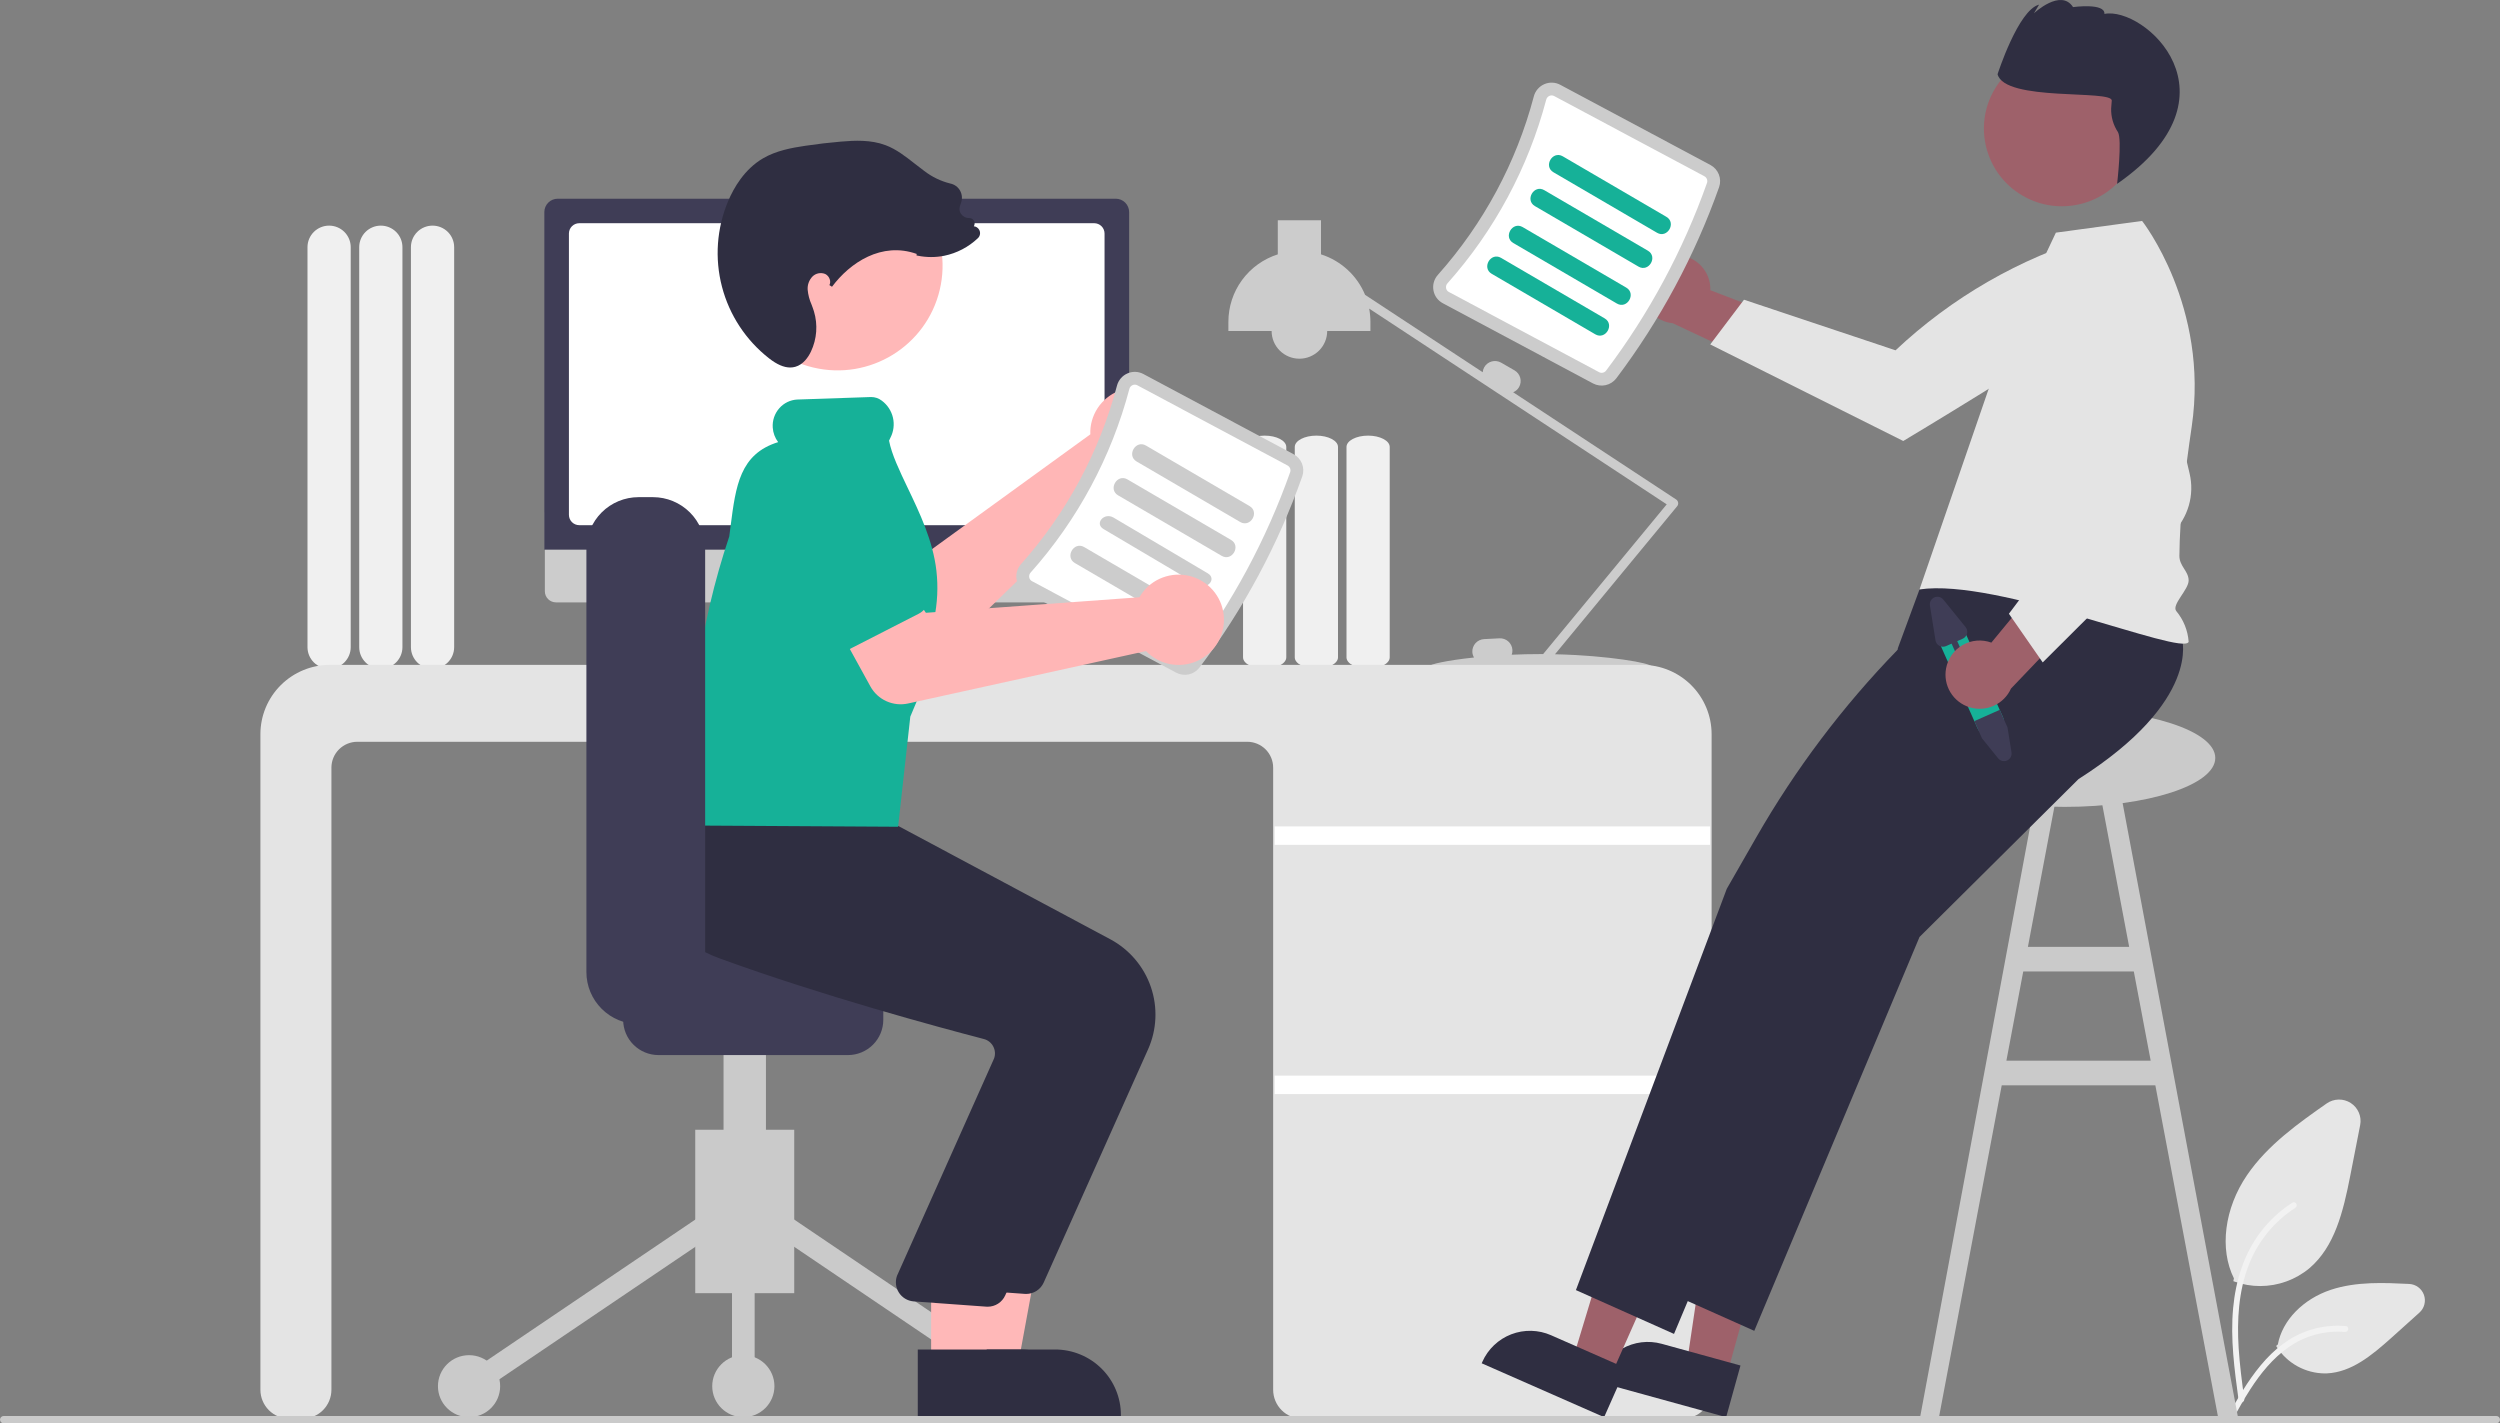 <svg width="476" height="271" viewBox="0 0 476 271" fill="none" xmlns="http://www.w3.org/2000/svg">
<rect x="0" y="0" width="476" height="271" fill="#808080" stroke="none"/>
<g clip-path="url(#clip0_94_564)">
<path d="M78.241 123.22V47.06C78.241 45.972 78.674 44.929 79.446 44.16C80.218 43.391 81.264 42.959 82.356 42.959C83.447 42.959 84.494 43.391 85.266 44.16C86.038 44.929 86.471 45.972 86.471 47.06V123.22C86.471 124.308 86.038 125.351 85.266 126.12C84.494 126.889 83.447 127.321 82.356 127.321C81.264 127.321 80.218 126.889 79.446 126.12C78.674 125.351 78.241 124.308 78.241 123.22Z" fill="#F0F0F0"/>
<path d="M68.394 123.22V47.06C68.394 45.972 68.827 44.929 69.599 44.16C70.371 43.391 71.417 42.959 72.509 42.959C73.6 42.959 74.647 43.391 75.419 44.16C76.19 44.929 76.624 45.972 76.624 47.06V123.22C76.624 124.308 76.19 125.351 75.419 126.12C74.647 126.889 73.6 127.321 72.509 127.321C71.417 127.321 70.371 126.889 69.599 126.12C68.827 125.351 68.394 124.308 68.394 123.22Z" fill="#F0F0F0"/>
<path d="M58.546 123.22V47.06C58.546 45.972 58.98 44.929 59.752 44.16C60.523 43.391 61.57 42.959 62.662 42.959C63.753 42.959 64.8 43.391 65.572 44.16C66.343 44.929 66.777 45.972 66.777 47.06V123.22C66.777 124.308 66.343 125.351 65.572 126.12C64.8 126.889 63.753 127.321 62.662 127.321C61.57 127.321 60.523 126.889 59.752 126.12C58.98 125.351 58.546 124.308 58.546 123.22Z" fill="#F0F0F0"/>
<path d="M430.331 244.863C428.673 244.864 427.028 244.58 425.469 244.022L425.228 243.936L425.339 243.405C422.545 237.781 423.522 230.075 427.839 223.74C431.764 217.98 437.733 213.793 442.998 210.099C443.667 209.63 444.46 209.372 445.277 209.356C446.094 209.34 446.897 209.569 447.583 210.011C448.269 210.454 448.806 211.091 449.125 211.841C449.445 212.59 449.532 213.418 449.376 214.217L447.493 223.845C446.134 230.79 444.517 237.364 439.723 241.463C437.089 243.659 433.765 244.862 430.331 244.863Z" fill="#E6E6E6"/>
<path d="M442.663 261.5C440.839 261.489 439.047 261.024 437.449 260.148C435.851 259.272 434.498 258.011 433.513 256.482L433.376 256.27L433.702 255.984C434.544 251.403 438.507 247.323 443.827 245.567C448.663 243.972 454.001 244.233 458.707 244.463C459.329 244.493 459.928 244.706 460.428 245.076C460.928 245.446 461.307 245.955 461.516 246.54C461.726 247.124 461.756 247.757 461.604 248.359C461.452 248.961 461.123 249.504 460.661 249.919L455.365 254.683C451.517 258.144 447.679 261.268 443.05 261.492C442.92 261.497 442.792 261.5 442.663 261.5Z" fill="#E6E6E6"/>
<path d="M426.228 266.592C425.446 260.789 424.642 254.911 425.19 249.046C425.677 243.837 427.237 238.749 430.413 234.578C432.091 232.375 434.143 230.481 436.475 228.982C437.081 228.593 437.639 229.571 437.035 229.959C432.992 232.574 429.883 236.397 428.151 240.879C426.217 245.891 425.906 251.354 426.24 256.678C426.441 259.898 426.868 263.097 427.299 266.291C427.333 266.434 427.313 266.585 427.241 266.714C427.169 266.843 427.051 266.94 426.911 266.987C426.84 267.006 426.766 267.01 426.693 267.001C426.621 266.991 426.551 266.967 426.487 266.931C426.424 266.894 426.368 266.845 426.324 266.787C426.279 266.729 426.247 266.662 426.228 266.592Z" fill="#F2F2F2"/>
<path d="M424.018 269.928C427.782 263.143 432.148 255.602 439.949 253.192C442.115 252.524 444.391 252.285 446.65 252.487C447.361 252.55 447.184 253.667 446.473 253.604C442.68 253.287 438.896 254.307 435.78 256.486C432.765 258.577 430.417 261.484 428.43 264.567C427.213 266.455 426.123 268.423 425.032 270.388C424.684 271.017 423.665 270.563 424.018 269.928Z" fill="#F2F2F2"/>
<path d="M422.324 269.828L426.125 269.915L403.209 147.919L399.408 148.633L405.392 180.28H386.113L392.097 148.633L388.297 147.919L365.572 269.915L369.181 269.828L381.129 206.643H410.377L422.324 269.828ZM382.015 201.957L385.227 184.967H406.278L409.491 201.957H382.015Z" fill="#CACACA"/>
<path d="M256.372 125.163V85.1C256.372 83.91 258.218 82.942 260.487 82.942C262.756 82.942 264.602 83.91 264.602 85.1V125.163C264.602 126.353 262.756 127.32 260.487 127.32C258.218 127.32 256.372 126.353 256.372 125.163Z" fill="#F0F0F0"/>
<path d="M246.524 125.163V85.1C246.524 83.91 248.37 82.942 250.64 82.942C252.909 82.942 254.755 83.91 254.755 85.1V125.163C254.755 126.353 252.909 127.32 250.64 127.32C248.37 127.32 246.524 126.353 246.524 125.163Z" fill="#F0F0F0"/>
<path d="M236.677 125.163V85.1C236.677 83.91 238.523 82.942 240.792 82.942C243.062 82.942 244.908 83.91 244.908 85.1V125.163C244.908 126.353 243.062 127.32 240.792 127.32C238.523 127.32 236.677 126.353 236.677 125.163Z" fill="#F0F0F0"/>
<path d="M319.519 95.701C319.501 95.579 319.457 95.462 319.391 95.358C319.324 95.255 319.236 95.166 319.133 95.098L288.109 74.688C288.576 74.493 288.967 74.152 289.222 73.716C289.532 73.177 289.616 72.538 289.454 71.938C289.293 71.338 288.9 70.827 288.362 70.515L285.816 69.05C285.275 68.741 284.634 68.658 284.032 68.819C283.43 68.979 282.917 69.371 282.604 69.908C282.435 70.203 282.333 70.531 282.306 70.87L259.911 56.137C259.159 54.322 258.019 52.692 256.57 51.361C255.121 50.03 253.398 49.029 251.521 48.43V41.934H243.291V48.43C240.56 49.3 238.178 51.012 236.487 53.319C234.796 55.627 233.885 58.41 233.885 61.267V63.024H242.115C242.115 64.422 242.673 65.763 243.665 66.752C244.657 67.741 246.003 68.297 247.406 68.297C248.809 68.297 250.155 67.741 251.148 66.752C252.14 65.763 252.697 64.422 252.697 63.024H260.928V61.267C260.927 60.424 260.847 59.583 260.69 58.756L317.344 96.027L293.81 124.541C293.627 124.54 293.446 124.538 293.262 124.538C291.384 124.538 289.565 124.582 287.831 124.658C287.936 124.369 287.981 124.061 287.965 123.754C287.931 123.134 287.652 122.553 287.189 122.137C286.726 121.721 286.117 121.505 285.495 121.536L282.559 121.688C281.937 121.722 281.354 122 280.937 122.462C280.52 122.923 280.303 123.53 280.333 124.15C280.355 124.517 280.464 124.873 280.652 125.188C275.461 125.738 272.098 126.496 272.098 126.881C272.098 127.513 281.13 126.912 292.434 126.883C292.486 127.029 292.576 127.159 292.695 127.26C292.814 127.36 292.957 127.427 293.111 127.454C293.264 127.481 293.422 127.467 293.569 127.413C293.715 127.359 293.844 127.267 293.943 127.147L294.16 126.883C305.432 126.914 314.426 127.512 314.426 126.881C314.426 126.287 306.429 124.808 296.068 124.571L319.329 96.39C319.407 96.294 319.465 96.184 319.497 96.065C319.53 95.947 319.538 95.822 319.519 95.701Z" fill="#CCCCCC"/>
<path d="M320.368 270.121H247.931C246.467 270.12 245.063 269.539 244.028 268.508C242.993 267.476 242.411 266.078 242.409 264.619V146.151C242.408 144.848 241.888 143.598 240.963 142.676C240.038 141.755 238.784 141.236 237.476 141.235H68.037C66.729 141.236 65.475 141.755 64.55 142.676C63.625 143.598 63.105 144.848 63.103 146.151V264.619C63.101 266.078 62.519 267.476 61.484 268.508C60.449 269.539 59.045 270.12 57.581 270.121H55.103C53.639 270.12 52.236 269.539 51.201 268.508C50.166 267.476 49.583 266.078 49.581 264.619V139.77C49.586 136.275 50.98 132.925 53.46 130.454C55.94 127.983 59.302 126.593 62.809 126.589H312.662C316.169 126.593 319.531 127.983 322.011 130.454C324.491 132.925 325.886 136.276 325.89 139.77V264.619C325.888 266.078 325.306 267.476 324.271 268.508C323.235 269.539 321.832 270.12 320.368 270.121Z" fill="#E4E4E4"/>
<path d="M325.596 157.346H242.703V160.861H325.596V157.346Z" fill="white"/>
<path d="M325.596 204.799H242.703V208.314H325.596V204.799Z" fill="white"/>
<path d="M174.087 126.01L171.704 125.01L170.07 113.109H148.306L146.535 124.962L144.403 126.024C144.301 126.075 144.22 126.158 144.171 126.261C144.123 126.364 144.111 126.48 144.137 126.591C144.163 126.701 144.226 126.8 144.316 126.87C144.405 126.941 144.516 126.979 144.63 126.979H173.89C174.007 126.979 174.12 126.939 174.211 126.865C174.301 126.792 174.363 126.689 174.386 126.575C174.41 126.461 174.392 126.342 174.338 126.239C174.283 126.136 174.194 126.055 174.087 126.01Z" fill="#E6E6E6"/>
<path d="M212.763 114.692H105.853C105.292 114.691 104.754 114.468 104.358 114.072C103.962 113.677 103.739 113.141 103.739 112.582V97.558H214.876V112.582C214.876 113.141 214.653 113.677 214.257 114.072C213.861 114.468 213.323 114.691 212.763 114.692Z" fill="#CCCCCC"/>
<path d="M214.988 104.659H103.642V40.377C103.642 39.702 103.912 39.056 104.39 38.579C104.869 38.102 105.518 37.833 106.195 37.833H212.434C213.111 37.833 213.76 38.102 214.239 38.579C214.717 39.056 214.987 39.702 214.988 40.377V104.659Z" fill="#3F3D56"/>
<path d="M208.337 99.993H110.292C109.77 99.993 109.269 99.786 108.9 99.418C108.531 99.05 108.324 98.552 108.323 98.031V44.46C108.324 43.94 108.531 43.441 108.9 43.073C109.269 42.706 109.77 42.499 110.292 42.498H208.337C208.859 42.499 209.359 42.706 209.728 43.073C210.097 43.441 210.305 43.94 210.306 44.46V98.031C210.305 98.552 210.097 99.05 209.728 99.418C209.359 99.786 208.859 99.993 208.337 99.993Z" fill="white"/>
<path d="M318.248 48.648C319.186 48.513 320.142 48.585 321.049 48.859C321.956 49.132 322.792 49.6 323.497 50.23C324.203 50.861 324.762 51.637 325.134 52.506C325.506 53.374 325.682 54.313 325.65 55.257L347.147 63.503L337.407 70.437L318.487 61.544C316.9 61.386 315.426 60.653 314.344 59.484C313.263 58.315 312.649 56.791 312.62 55.202C312.59 53.612 313.147 52.067 314.184 50.859C315.221 49.651 316.667 48.864 318.248 48.648Z" fill="#9E616A"/>
<path d="M399.869 44.6L403.506 51.189C402.627 55.368 400.356 59.128 397.061 61.858C391.493 66.537 362.38 83.966 362.38 83.966L325.627 65.579L332.056 57.065L360.911 66.701C371.615 56.629 384.532 49.187 398.633 44.97L399.869 44.6Z" fill="#E4E4E4"/>
<path d="M393.107 153.629C408.948 153.629 421.79 149.459 421.79 144.315C421.79 139.172 408.948 135.002 393.107 135.002C377.265 135.002 364.423 139.172 364.423 144.315C364.423 149.459 377.265 153.629 393.107 153.629Z" fill="#CACACA"/>
<path d="M328.758 261.935L321.141 259.838L325.637 229.562L336.879 232.659L328.758 261.935Z" fill="#9E616A"/>
<path d="M328.659 269.828L304.1 263.063L304.186 262.753C304.887 260.227 306.566 258.081 308.854 256.789C311.142 255.496 313.852 255.162 316.387 255.86L316.388 255.86L331.388 259.993L328.659 269.828Z" fill="#2F2E41"/>
<path d="M306.675 262.034L299.445 258.853L308.318 229.553L318.987 234.248L306.675 262.034Z" fill="#9E616A"/>
<path d="M305.424 269.828L282.115 259.571L282.245 259.278C283.307 256.88 285.282 255.001 287.735 254.054C290.188 253.107 292.917 253.17 295.323 254.228L295.324 254.229L309.56 260.493L305.424 269.828Z" fill="#2F2E41"/>
<path d="M415.43 121.544C415.43 121.544 419.262 133.374 395.753 148.335L365.476 178.4L334.016 253.392L315.339 245.048L319.002 235.304L321.46 228.766L322.718 225.42L324.066 221.835L344.061 168.648L360.857 139.342L361.344 123.44L365.476 112.23L395.448 101.632L415.43 121.544Z" fill="#2F2E41"/>
<path d="M400.145 122.13C400.145 122.13 403.977 133.96 380.468 148.921L350.191 178.986L318.731 253.978L300.054 245.634L303.717 235.89L306.175 229.351L307.433 226.006L308.781 222.421L328.776 169.233L334.4 159.421C341.819 146.476 350.834 134.507 361.235 123.793L366.748 118.113L367.336 109.326L380.163 102.218L400.145 122.13Z" fill="#2F2E41"/>
<path d="M382.033 64.216L391.439 44.297L407.854 42.065C407.854 42.065 420.672 58.338 417.306 81.205C416.044 89.78 415.016 98.317 414.955 105.811C414.938 107.805 416.689 108.695 416.718 110.497C416.748 112.268 413.401 115.153 414.367 116.356C415.748 118.014 416.571 120.064 416.718 122.214C415.554 124.977 380.295 110.009 365.476 112.23L382.033 64.216Z" fill="#E4E4E4"/>
<path d="M405.347 32.037C409.537 25.013 407.22 15.934 400.172 11.759C393.123 7.584 384.013 9.893 379.823 16.917C375.633 23.941 377.95 33.02 384.999 37.195C392.047 41.37 401.158 39.061 405.347 32.037Z" fill="#9E616A"/>
<path d="M402.077 19.165C402.049 19.554 402.009 20.07 401.964 20.653C401.918 22.25 402.37 23.822 403.257 25.152C404.087 26.552 403.096 35.007 403.096 35.007C427.416 18.113 408.2 1.141 400.683 2.649C400.84 0.501 394.709 1.352 394.709 1.352C392.373 -2.273 387.254 2.539 387.254 2.539L388.242 0.883C384.267 1.89 380.338 14.132 380.338 14.132C381.686 19.413 402.234 17.016 402.077 19.165Z" fill="#2F2E41"/>
<path d="M307.733 72.051C316.09 60.973 322.697 48.686 327.323 35.617C327.591 34.835 327.572 33.984 327.27 33.215C326.967 32.446 326.4 31.808 325.67 31.417L297.072 16.146C296.609 15.898 296.096 15.757 295.57 15.736C295.045 15.715 294.522 15.813 294.04 16.024C293.55 16.236 293.115 16.557 292.768 16.962C292.421 17.368 292.171 17.846 292.038 18.363C288.709 30.957 282.452 42.593 273.773 52.331C273.416 52.727 273.154 53.2 273.008 53.712C272.861 54.224 272.834 54.764 272.929 55.288C273.019 55.804 273.227 56.293 273.535 56.717C273.844 57.141 274.246 57.489 274.71 57.735L303.308 73.006C304.04 73.394 304.886 73.512 305.696 73.337C306.506 73.162 307.228 72.707 307.733 72.051Z" fill="#CCCCCC"/>
<path d="M305.781 70.59C305.627 70.781 305.411 70.913 305.17 70.963C304.929 71.012 304.679 70.976 304.461 70.861L275.863 55.591C275.724 55.519 275.604 55.416 275.512 55.289C275.42 55.163 275.358 55.017 275.332 54.863C275.302 54.701 275.311 54.534 275.356 54.375C275.402 54.217 275.484 54.071 275.596 53.949C284.531 43.924 290.972 31.945 294.399 18.979C294.438 18.819 294.515 18.67 294.622 18.544C294.729 18.419 294.864 18.319 295.016 18.254C295.159 18.19 295.315 18.16 295.472 18.166C295.629 18.173 295.782 18.215 295.919 18.291L324.517 33.561C324.733 33.678 324.902 33.866 324.994 34.094C325.086 34.321 325.096 34.574 325.021 34.807C320.477 47.643 313.989 59.71 305.781 70.59Z" fill="white"/>
<path d="M295.776 32.799L315.501 44.32C317.464 45.467 319.241 42.43 317.281 41.285L297.556 29.764C295.594 28.617 293.817 31.654 295.776 32.799Z" fill="#16B198"/>
<path d="M292.249 39.243L311.974 50.765C313.936 51.911 315.714 48.874 313.754 47.73L294.029 36.208C292.067 35.062 290.289 38.099 292.249 39.243Z" fill="#16B198"/>
<path d="M288.134 46.273L307.859 57.795C309.821 58.941 311.598 55.904 309.639 54.76L289.914 43.238C287.951 42.092 286.174 45.129 288.134 46.273Z" fill="#16B198"/>
<path d="M284.018 52.132L303.743 63.653C305.706 64.8 307.483 61.763 305.524 60.618L285.799 49.097C283.836 47.95 282.059 50.987 284.018 52.132Z" fill="#16B198"/>
<path d="M373.939 119.902L381.344 136.496C381.523 136.894 381.599 137.329 381.566 137.763C381.534 138.197 381.393 138.616 381.157 138.982C380.879 139.42 380.477 139.766 380.002 139.976C379.527 140.187 379 140.253 378.488 140.165C378.313 140.139 378.142 140.093 377.977 140.03C377.323 139.778 376.795 139.278 376.509 138.639L369.104 122.044C368.963 121.728 368.886 121.387 368.877 121.041C368.868 120.695 368.927 120.35 369.052 120.027C369.304 119.375 369.805 118.848 370.447 118.564C371.088 118.28 371.816 118.262 372.471 118.512C373.126 118.763 373.654 119.263 373.939 119.902Z" fill="#16B198"/>
<path d="M380.747 135.158L382.23 138.507L382.989 143.256C383.039 143.568 382.984 143.888 382.833 144.167C382.681 144.445 382.442 144.666 382.151 144.794C381.861 144.923 381.536 144.952 381.228 144.878C380.919 144.804 380.643 144.63 380.444 144.383L377.374 140.577L375.912 137.301L380.747 135.158Z" fill="#3F3D56"/>
<path d="M367.458 115.285L368.52 121.929C368.554 122.146 368.639 122.353 368.766 122.533C368.894 122.712 369.061 122.861 369.256 122.966C369.45 123.071 369.666 123.13 369.887 123.139C370.107 123.147 370.327 123.105 370.529 123.016L371.581 122.549L373.612 127.1C373.675 127.241 373.793 127.352 373.938 127.408C374.083 127.463 374.245 127.459 374.387 127.396C374.53 127.333 374.641 127.216 374.697 127.071C374.753 126.926 374.749 126.765 374.686 126.623L372.656 122.073L373.708 121.607C374.056 121.452 374.329 121.166 374.467 120.811C374.605 120.456 374.595 120.062 374.442 119.713C374.39 119.598 374.323 119.49 374.244 119.392L370.004 114.157C369.805 113.911 369.529 113.737 369.22 113.663C368.911 113.588 368.587 113.618 368.296 113.747C368.006 113.875 367.767 114.096 367.615 114.374C367.464 114.652 367.408 114.972 367.458 115.285Z" fill="#3F3D56"/>
<path d="M370.531 127.276C370.698 126.347 371.067 125.465 371.613 124.693C372.159 123.921 372.868 123.278 373.69 122.809C374.512 122.34 375.428 122.056 376.372 121.977C377.316 121.899 378.267 122.027 379.155 122.354L393.774 104.616L397.314 116.01L382.889 131.108C382.239 132.56 381.077 133.724 379.623 134.379C378.17 135.034 376.526 135.135 375.002 134.662C373.479 134.19 372.182 133.177 371.358 131.816C370.534 130.455 370.24 128.84 370.531 127.276Z" fill="#9E616A"/>
<path d="M388.934 126.124L382.496 116.856L400.778 92.564L391.36 72.451L392.046 48.528L399.829 47.096L399.925 47.144C403.709 49.314 406.634 52.709 408.214 56.765C410.156 61.602 414.49 79.76 416.901 90.153C417.374 92.167 417.323 94.268 416.75 96.256C416.178 98.245 415.105 100.054 413.632 101.512L388.934 126.124Z" fill="#E4E4E4"/>
<path d="M207.651 81.342C207.597 81.793 207.579 82.246 207.598 82.699L174.633 106.598L165.577 102.604L157.742 115.436L173.084 124.059C174.324 124.756 175.757 125.033 177.168 124.849C178.579 124.665 179.892 124.03 180.91 123.039L214.088 90.746C215.786 91.176 217.575 91.08 219.218 90.472C220.86 89.864 222.278 88.772 223.282 87.341C224.287 85.91 224.83 84.209 224.841 82.463C224.851 80.717 224.328 79.009 223.341 77.566C222.353 76.124 220.948 75.015 219.313 74.388C217.678 73.76 215.89 73.644 214.187 74.053C212.484 74.463 210.946 75.38 209.778 76.682C208.611 77.984 207.869 79.61 207.651 81.342Z" fill="#FFB6B6"/>
<path d="M173.567 107.472L163.954 123.435C163.68 123.889 163.312 124.279 162.873 124.579C162.435 124.878 161.937 125.08 161.413 125.17C160.889 125.261 160.352 125.237 159.838 125.102C159.324 124.967 158.845 124.723 158.435 124.387L144.041 112.607C141.718 111.199 140.049 108.93 139.402 106.299C138.754 103.667 139.18 100.886 140.586 98.567C141.992 96.247 144.264 94.578 146.903 93.925C149.542 93.272 152.333 93.688 154.665 95.082L171.813 102.171C172.304 102.374 172.746 102.68 173.107 103.068C173.469 103.457 173.742 103.918 173.908 104.421C174.075 104.924 174.13 105.457 174.071 105.984C174.012 106.51 173.84 107.018 173.567 107.472Z" fill="#16B198"/>
<path d="M132.377 246.222H151.221V215.104H132.377V246.222Z" fill="#CACACA"/>
<path d="M150.276 231.57L147.858 235.122L193.082 265.703L195.5 262.151L150.276 231.57Z" fill="#CACACA"/>
<path d="M133.322 231.57L88.098 262.151L90.516 265.703L135.74 235.122L133.322 231.57Z" fill="#CACACA"/>
<path d="M194.291 269.828C197.562 269.828 200.214 267.186 200.214 263.927C200.214 260.667 197.562 258.025 194.291 258.025C191.021 258.025 188.369 260.667 188.369 263.927C188.369 267.186 191.021 269.828 194.291 269.828Z" fill="#CACACA"/>
<path d="M141.53 269.828C144.801 269.828 147.452 267.186 147.452 263.927C147.452 260.667 144.801 258.025 141.53 258.025C138.259 258.025 135.608 260.667 135.608 263.927C135.608 267.186 138.259 269.828 141.53 269.828Z" fill="#CACACA"/>
<path d="M89.307 269.828C92.578 269.828 95.229 267.186 95.229 263.927C95.229 260.667 92.578 258.025 89.307 258.025C86.036 258.025 83.385 260.667 83.385 263.927C83.385 267.186 86.036 269.828 89.307 269.828Z" fill="#CACACA"/>
<path d="M143.684 233.346H139.376V263.927H143.684V233.346Z" fill="#CACACA"/>
<path d="M137.761 229.054H145.837V187.742H137.761V229.054Z" fill="#CACACA"/>
<path d="M118.649 194.18V184.523C118.651 182.745 119.361 181.04 120.622 179.783C121.884 178.526 123.594 177.819 125.379 177.817H161.45C163.234 177.819 164.945 178.526 166.207 179.783C167.468 181.04 168.178 182.745 168.18 184.523V194.18C168.178 195.958 167.468 197.663 166.207 198.92C164.945 200.178 163.234 200.885 161.45 200.887H125.379C123.594 200.885 121.884 200.178 120.622 198.92C119.361 197.663 118.651 195.958 118.649 194.18Z" fill="#3F3D56"/>
<path d="M183.799 260.192L193.774 260.191L198.52 234.408L183.797 234.408L183.799 260.192Z" fill="#FFB8B8"/>
<path d="M181.255 269.828L213.421 269.827V269.422C213.421 267.783 213.097 266.161 212.468 264.647C211.839 263.133 210.917 261.758 209.754 260.6C208.592 259.441 207.211 258.522 205.692 257.895C204.173 257.268 202.545 256.945 200.901 256.945H200.9L181.254 256.946L181.255 269.828Z" fill="#2F2E41"/>
<path d="M198.719 244.203L218.607 199.76C220.268 196.014 220.451 191.783 219.122 187.908C217.792 184.034 215.046 180.8 211.432 178.852L168.294 155.801L148.609 154.132L130.452 152.487L130.321 152.708C130.153 152.99 126.249 159.71 128.888 167.079C130.89 172.668 136.097 177.033 144.364 180.054C163.661 187.105 185.952 193.132 194.64 195.395C195.024 195.493 195.383 195.67 195.693 195.916C196.003 196.162 196.258 196.471 196.44 196.822C196.622 197.168 196.73 197.549 196.758 197.94C196.785 198.33 196.731 198.722 196.599 199.091L178.123 240.458C177.93 240.983 177.86 241.545 177.92 242.1C177.979 242.656 178.166 243.191 178.465 243.663C178.765 244.135 179.169 244.533 179.647 244.825C180.125 245.117 180.664 245.296 181.222 245.347L195.028 246.349C195.145 246.36 195.262 246.366 195.378 246.366C196.085 246.365 196.777 246.161 197.37 245.777C197.963 245.393 198.432 244.847 198.719 244.203Z" fill="#2F2E41"/>
<path d="M177.289 260.192L187.264 260.191L192.011 234.408L177.288 234.408L177.289 260.192Z" fill="#FFB8B8"/>
<path d="M174.745 269.828L206.911 269.827V269.422C206.911 267.783 206.587 266.161 205.958 264.647C205.329 263.133 204.407 261.758 203.244 260.6C202.082 259.441 200.702 258.522 199.183 257.895C197.664 257.268 196.036 256.945 194.392 256.945H194.39L174.744 256.946L174.745 269.828Z" fill="#2F2E41"/>
<path d="M191.396 246.636L211.284 202.193C212.944 198.447 213.128 194.215 211.798 190.341C210.468 186.466 207.723 183.233 204.108 181.285L160.971 158.233L141.286 156.565L127.064 155.335L127.066 155.141C126.898 155.423 122.994 162.143 125.633 169.511C127.635 175.1 128.773 179.466 137.041 182.487C156.337 189.538 178.629 195.564 187.317 197.827C187.701 197.925 188.06 198.103 188.37 198.349C188.68 198.595 188.934 198.903 189.116 199.254C189.298 199.601 189.407 199.982 189.434 200.372C189.462 200.763 189.408 201.155 189.276 201.524L170.799 242.891C170.606 243.415 170.537 243.977 170.596 244.533C170.655 245.089 170.842 245.623 171.142 246.096C171.441 246.568 171.845 246.965 172.324 247.258C172.802 247.55 173.341 247.728 173.899 247.78L187.705 248.782C187.822 248.793 187.939 248.798 188.055 248.798C188.762 248.798 189.454 248.594 190.047 248.21C190.64 247.826 191.108 247.279 191.396 246.636Z" fill="#2F2E41"/>
<path d="M178.921 55.21C181.474 44.509 174.84 33.771 164.101 31.226C153.363 28.681 142.588 35.293 140.034 45.994C137.48 56.695 144.115 67.433 154.853 69.978C165.592 72.522 176.367 65.91 178.921 55.21Z" fill="#FFB8B8"/>
<path d="M228.368 127.121C236.725 116.043 243.331 103.756 247.958 90.686C248.226 89.904 248.207 89.053 247.904 88.284C247.602 87.515 247.035 86.878 246.305 86.486L217.707 71.216C217.244 70.967 216.73 70.827 216.205 70.806C215.68 70.784 215.157 70.883 214.675 71.094C214.185 71.306 213.75 71.627 213.402 72.032C213.055 72.437 212.806 72.916 212.672 73.432C209.344 86.026 203.087 97.663 194.408 107.401C194.051 107.797 193.789 108.269 193.643 108.782C193.496 109.294 193.469 109.833 193.563 110.358C193.654 110.874 193.861 111.362 194.17 111.787C194.479 112.211 194.881 112.559 195.345 112.805L223.943 128.075C224.674 128.464 225.521 128.581 226.331 128.407C227.141 128.232 227.863 127.776 228.368 127.121Z" fill="#CCCCCC"/>
<path d="M226.416 125.659C226.262 125.851 226.046 125.983 225.805 126.032C225.564 126.082 225.313 126.046 225.096 125.931L196.498 110.661C196.359 110.588 196.239 110.485 196.147 110.359C196.054 110.233 195.993 110.087 195.967 109.933C195.937 109.771 195.945 109.604 195.991 109.445C196.037 109.286 196.119 109.14 196.231 109.019C205.166 98.994 211.607 87.015 215.034 74.049C215.073 73.889 215.15 73.74 215.257 73.614C215.364 73.488 215.498 73.389 215.65 73.323C215.794 73.26 215.95 73.23 216.107 73.236C216.263 73.243 216.416 73.285 216.554 73.361L245.152 88.631C245.368 88.747 245.537 88.936 245.629 89.163C245.721 89.391 245.731 89.643 245.656 89.877C241.112 102.713 234.624 114.78 226.416 125.659Z" fill="white"/>
<path d="M216.411 87.869L236.136 99.39C238.098 100.536 239.876 97.499 237.916 96.355L218.191 84.834C216.229 83.687 214.451 86.724 216.411 87.869Z" fill="#CCCCCC"/>
<path d="M212.884 94.313L232.609 105.834C234.571 106.981 236.348 103.944 234.389 102.799L214.664 91.278C212.701 90.132 210.924 93.169 212.884 94.313Z" fill="#CCCCCC"/>
<path d="M210.112 100.732L228.051 111.345C229.836 112.401 231.745 110.218 229.963 109.163L212.024 98.551C210.239 97.495 208.33 99.678 210.112 100.732Z" fill="#CCCCCC"/>
<path d="M204.653 107.202L224.378 118.723C226.341 119.869 228.118 116.832 226.158 115.688L206.433 104.167C204.471 103.02 202.694 106.057 204.653 107.202Z" fill="#CCCCCC"/>
<path d="M171.001 157.414L131.451 157.178L131.44 156.898C130.686 137.123 133.111 119.21 138.854 102.136C138.936 101.497 139.023 100.814 139.109 100.143C140.09 92.504 140.869 86.439 148.159 84.181C147.551 83.376 147.193 82.412 147.129 81.407C147.083 80.739 147.171 80.069 147.387 79.435C147.604 78.802 147.944 78.217 148.39 77.716C148.816 77.232 149.334 76.838 149.915 76.555C150.495 76.273 151.127 76.109 151.772 76.072L165.849 75.594C166.589 75.589 167.309 75.833 167.893 76.285C168.964 77.078 169.718 78.226 170.018 79.522C170.317 80.819 170.144 82.179 169.529 83.36C169.363 83.689 169.3 83.839 169.276 83.904C169.776 86.517 171.261 89.621 172.832 92.906C175.082 97.608 177.632 102.938 178.288 108.64C178.642 111.719 178.495 114.835 177.852 117.867C177.559 119.501 177.491 121.167 177.651 122.819C177.78 125.269 177.901 127.582 176.512 129.819C176.158 130.425 175.752 131.072 175.277 131.788L173.322 136.445L171.001 157.414Z" fill="#16B198"/>
<path d="M111.65 185.087V104.556C111.653 101.931 112.7 99.416 114.562 97.56C116.424 95.704 118.949 94.661 121.582 94.658H124.329C126.963 94.661 129.487 95.704 131.349 97.56C133.212 99.416 134.259 101.931 134.262 104.556V185.087C134.259 187.711 133.212 190.227 131.349 192.083C129.487 193.938 126.963 194.982 124.329 194.985H121.582C118.949 194.982 116.424 193.938 114.562 192.083C112.7 190.227 111.653 187.711 111.65 185.087Z" fill="#3F3D56"/>
<path d="M217.708 112.593C217.424 112.947 217.168 113.323 216.944 113.718L176.287 116.676L170.71 108.52L157.259 115.297L165.722 130.692C166.406 131.936 167.476 132.925 168.772 133.511C170.068 134.097 171.519 134.248 172.909 133.942L218.194 123.966C219.408 125.224 220.979 126.084 222.696 126.432C224.413 126.779 226.196 126.597 227.807 125.911C229.418 125.224 230.781 124.065 231.714 122.587C232.648 121.11 233.108 119.384 233.034 117.639C232.959 115.895 232.353 114.214 231.297 112.821C230.24 111.428 228.784 110.388 227.12 109.841C225.456 109.293 223.664 109.263 221.983 109.755C220.302 110.246 218.81 111.236 217.708 112.593Z" fill="#FFB6B6"/>
<path d="M174.918 116.857L158.298 125.359C157.825 125.6 157.305 125.738 156.774 125.762C156.243 125.785 155.713 125.695 155.221 125.496C154.728 125.297 154.284 124.995 153.919 124.61C153.554 124.225 153.277 123.766 153.106 123.264L147.121 105.688C145.894 103.275 145.675 100.476 146.513 97.903C147.352 95.33 149.178 93.192 151.594 91.958C144.226 95.727 159.57 85.022 165.427 96.392L176.237 111.432C176.546 111.863 176.759 112.355 176.86 112.875C176.961 113.395 176.949 113.931 176.824 114.446C176.699 114.96 176.464 115.442 176.135 115.859C175.806 116.275 175.391 116.615 174.918 116.857Z" fill="#16B198"/>
<path d="M150.449 69.973C149.246 69.973 147.919 69.395 146.422 68.224C142.019 64.779 138.871 59.989 137.463 54.589C136.054 49.189 136.462 43.478 138.624 38.331C139.712 35.741 141.747 32.221 145.262 30.158C147.79 28.676 150.758 28.14 153.343 27.755C155.58 27.42 157.846 27.154 160.076 26.965C162.741 26.738 165.82 26.584 168.627 27.648C170.685 28.427 172.436 29.803 174.129 31.133C174.719 31.597 175.33 32.077 175.941 32.521C177.422 33.672 179.13 34.499 180.954 34.947C181.339 35.027 181.702 35.188 182.019 35.419C182.337 35.651 182.6 35.947 182.792 36.289C182.988 36.636 183.107 37.021 183.141 37.418C183.175 37.815 183.123 38.215 182.988 38.59C182.724 39.328 182.486 39.994 182.968 40.715C183.147 40.969 183.385 41.175 183.663 41.316C183.94 41.457 184.248 41.528 184.559 41.523C184.723 41.52 184.886 41.558 185.031 41.634C185.177 41.709 185.301 41.82 185.393 41.956C185.486 42.091 185.545 42.246 185.564 42.408C185.583 42.571 185.562 42.735 185.502 42.888L185.425 43.086C185.632 43.105 185.831 43.174 186.005 43.287C186.179 43.4 186.323 43.554 186.424 43.734C186.575 43.992 186.634 44.292 186.59 44.587C186.546 44.882 186.402 45.153 186.183 45.356C184.4 47.047 182.176 48.207 179.765 48.703C178.114 49.026 176.417 49.022 174.768 48.692L174.503 48.64L174.535 48.347C167.866 45.977 161.846 49.999 158.414 54.598L157.919 54.286C158.004 54.115 158.053 53.928 158.064 53.737C158.075 53.546 158.047 53.355 157.982 53.175C157.913 52.959 157.802 52.759 157.655 52.586C157.508 52.413 157.328 52.271 157.126 52.167C156.717 51.999 156.268 51.956 155.834 52.042C155.401 52.128 155.002 52.34 154.69 52.652C154.371 52.984 154.126 53.38 153.969 53.812C153.812 54.244 153.747 54.704 153.779 55.163C153.869 56.135 154.117 57.086 154.515 57.978C154.676 58.405 154.843 58.847 154.978 59.292C155.738 61.82 155.536 64.539 154.41 66.928C153.89 68.018 152.951 69.408 151.426 69.839C151.108 69.928 150.779 69.973 150.449 69.973Z" fill="#2F2E41"/>
<path d="M475.3 271H0.7C0.515 270.999 0.337 270.926 0.206 270.795C0.075 270.664 0.002 270.487 0.002 270.302C0.002 270.118 0.075 269.941 0.206 269.81C0.337 269.679 0.515 269.605 0.7 269.605H475.3C475.486 269.605 475.664 269.678 475.795 269.809C475.926 269.94 476 270.117 476 270.302C476 270.487 475.926 270.665 475.795 270.796C475.664 270.927 475.486 271 475.3 271Z" fill="#CACACA"/>
</g>
<defs>
<clipPath id="clip0_94_564">
<rect width="476" height="271" fill="white"/>
</clipPath>
</defs>
</svg>
